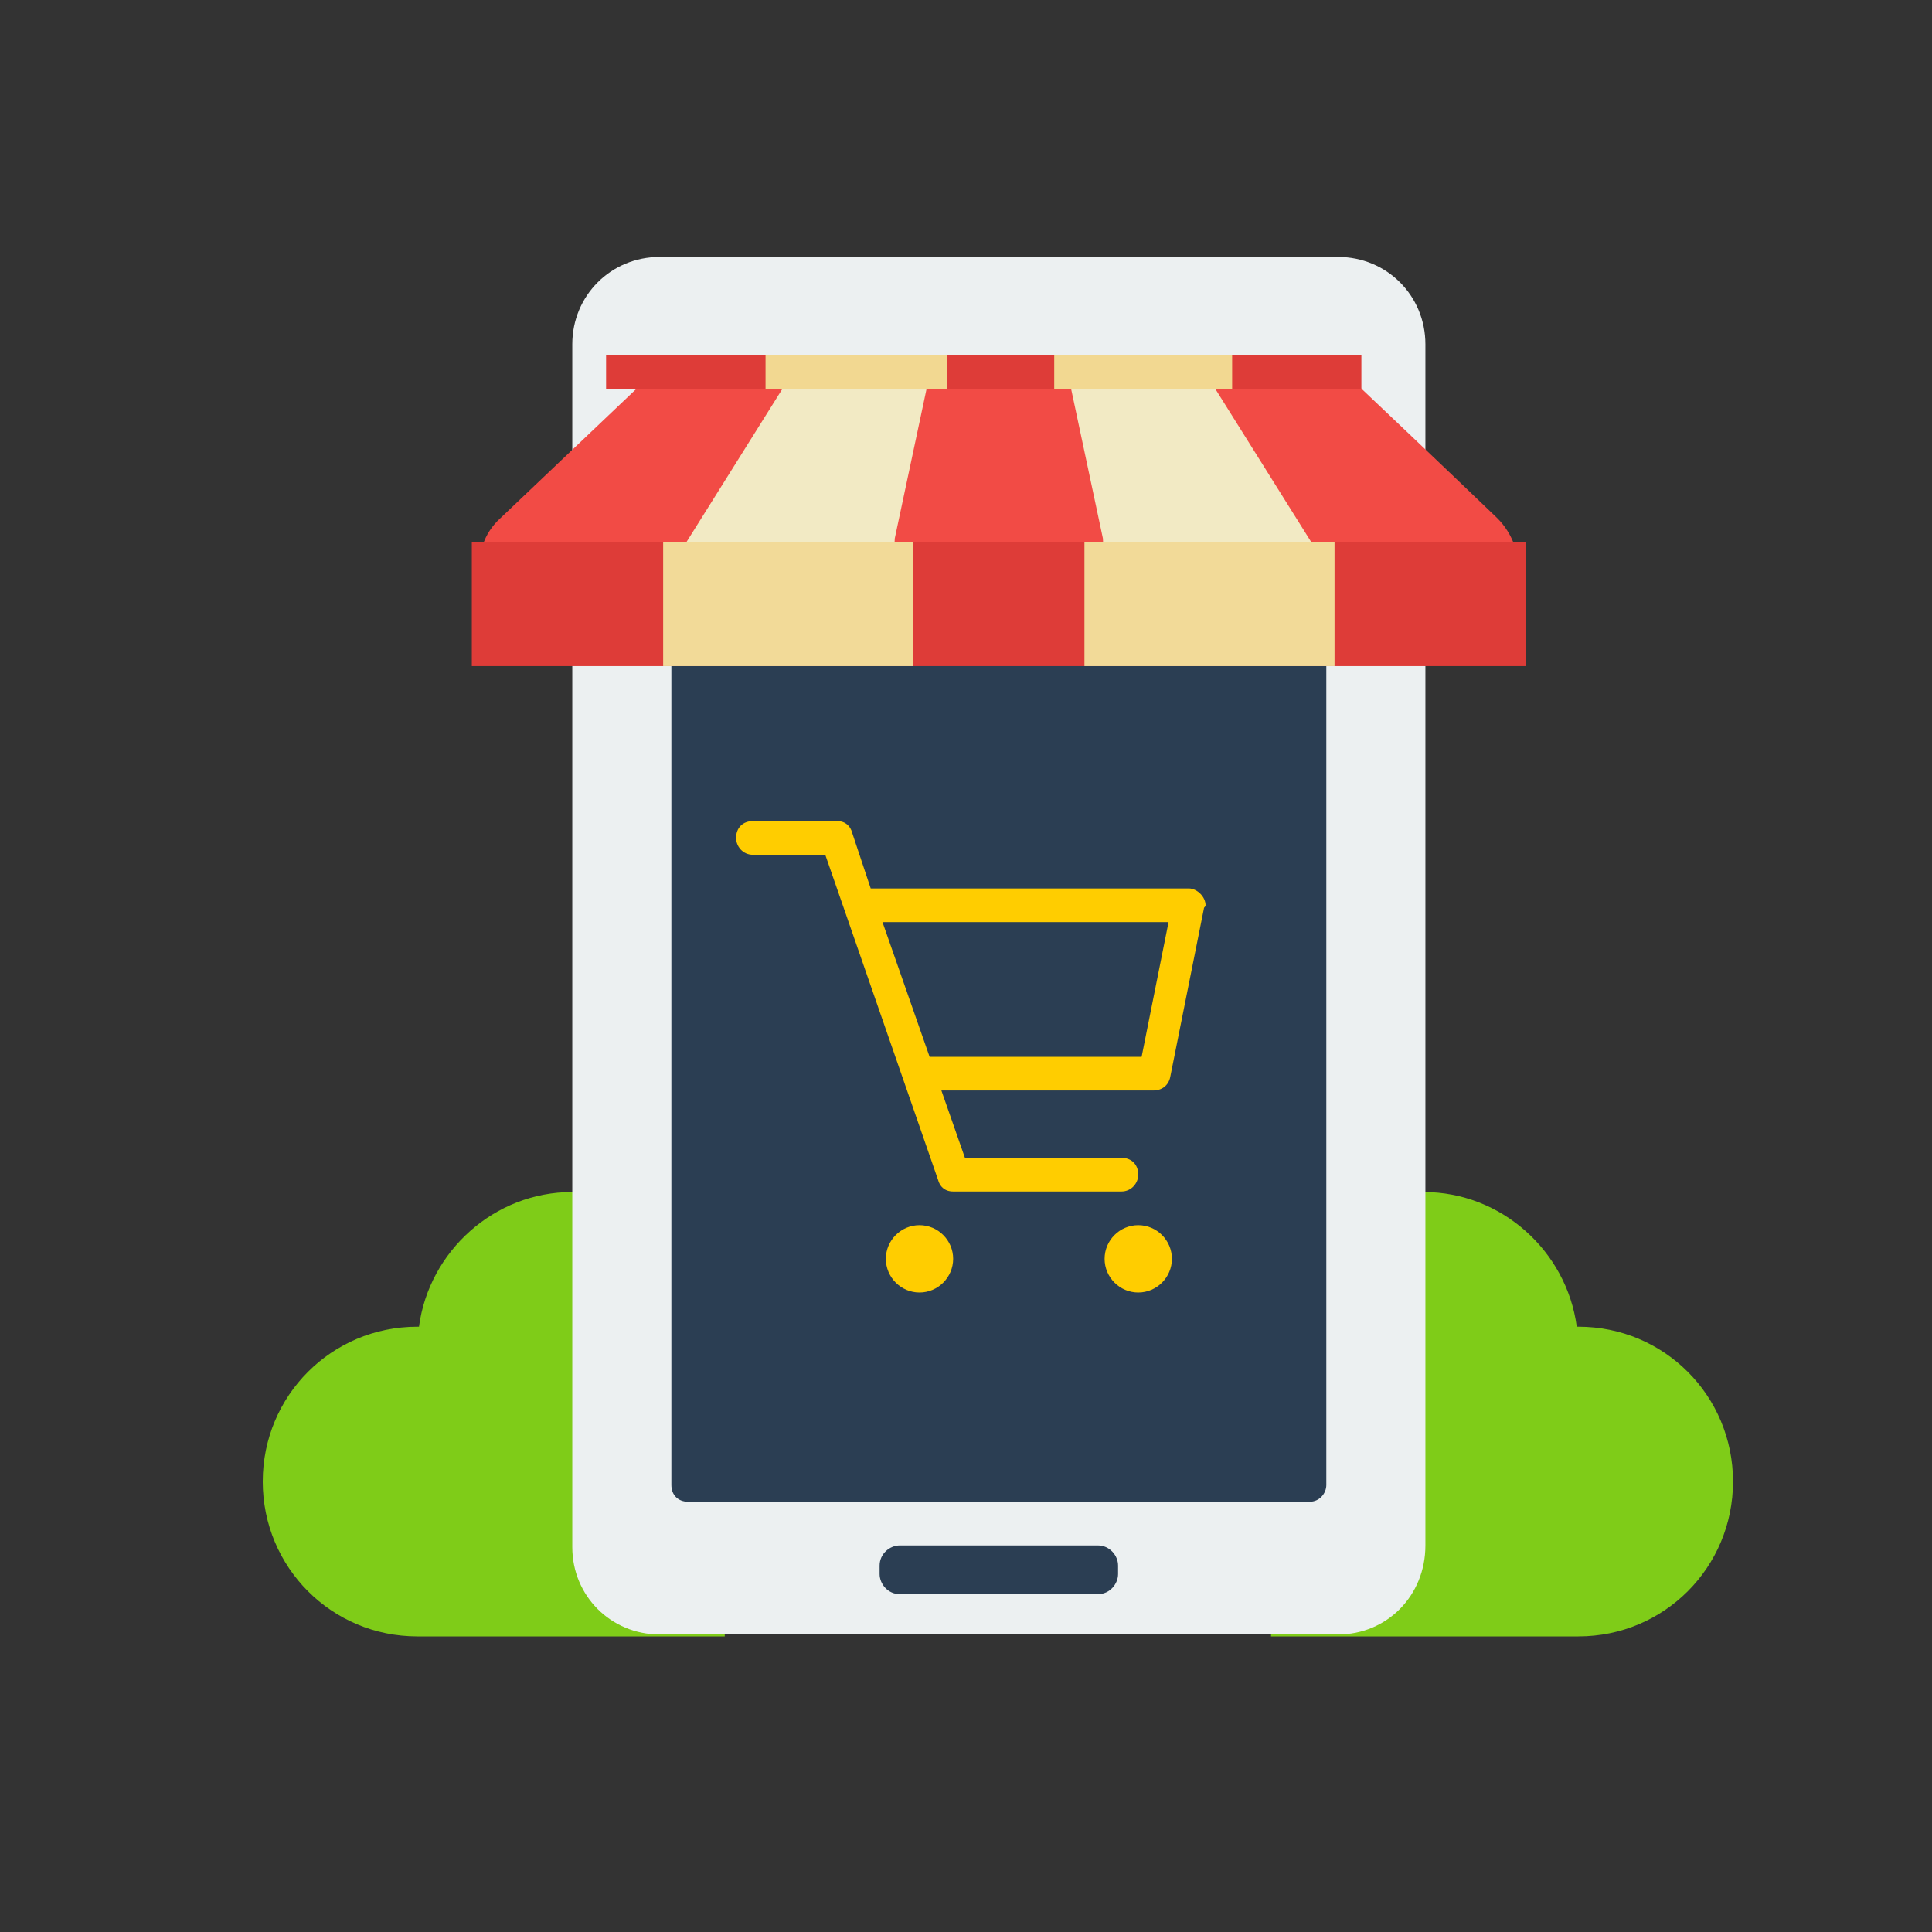 <?xml version="1.0" encoding="UTF-8"?>
<svg width="1000px" height="1000px" viewBox="0 0 1000 1000" version="1.1" xmlns="http://www.w3.org/2000/svg" xmlns:xlink="http://www.w3.org/1999/xlink">
    <rect x="0" y="0" width="1000" height="1000" fill="#333333" stroke="none"/>
    <!-- Generator: Sketch 55.1 (78136) - https://sketchapp.com -->
    <title>编组 45</title>
    <desc>Created with Sketch.</desc>
    <g id="上传2" stroke="none" stroke-width="1" fill="none" fill-rule="evenodd">
        <g id="4" transform="translate(-276, -4679)">
            <g id="编组-45" transform="translate(276, 4679)">
                <rect id="矩形备份-5" x="0" y="0" width="1000" height="1000"></rect>
                <g id="Ecommerce" transform="translate(136, 133)">
                    <path d="M239.13,572.864 C239.13,570.25 240,567.636 240,564.152 C240,560.667 240,558.924 239.13,555.439 L239.13,553.697 L239.13,553.697 C233.913,514.492 200.87,484 160,484 C120,484 86.087,514.492 80.87,553.697 C80.87,553.697 80,553.697 80,553.697 C35.652,553.697 0,589.417 0,633.848 C0,678.28 35.652,714 80,714 C81.739,714 82.609,714 84.348,714 L239.13,714 L239.13,572.864 Z" id="路径" fill="#7FCC18" fill-rule="nonzero"></path>
                    <path d="M521.87,572.864 C521.87,570.25 521,567.636 521,564.152 C521,560.667 521,558.924 521.87,555.439 L521.87,553.697 L521.87,553.697 C527.087,514.492 560.13,484 601,484 C641,484 674.913,514.492 680.13,553.697 C680.13,553.697 681,553.697 681,553.697 C725.348,553.697 761,589.417 761,633.848 C761,678.28 725.348,714 681,714 C679.261,714 678.391,714 676.652,714 L521.87,714 L521.87,572.864 Z" id="路径" fill="#7FCC18" fill-rule="nonzero"></path>
                    <g id="编组" transform="translate(160, 0)" fill-rule="nonzero">
                        <path d="M396.585,713 L45.415,713 C20.208,713 0.215,693.001 0.215,667.785 L0.215,45.215 C0.215,19.999 20.208,0 45.415,0 L396.585,0 C421.792,0 441.785,19.999 441.785,45.215 L441.785,666.916 C441.785,693.001 421.792,713 396.585,713 Z" id="路径" fill="#ECF0F1"></path>
                        <path d="M381.808,644.309 L60.192,644.309 C54.977,644.309 51.5,640.83 51.5,635.613 L51.5,60.866 C51.5,55.649 54.977,52.171 60.192,52.171 L381.808,52.171 C387.023,52.171 390.5,55.649 390.5,60.866 L390.5,635.613 C390.5,639.961 387.023,644.309 381.808,644.309 Z" id="路径" fill="#2B3E53"></path>
                        <path d="M272.285,692.132 L169.715,692.132 C163.631,692.132 159.285,686.915 159.285,681.698 L159.285,677.35 C159.285,671.263 164.5,666.916 169.715,666.916 L272.285,666.916 C278.369,666.916 282.715,672.133 282.715,677.35 L282.715,681.698 C282.715,686.915 278.369,692.132 272.285,692.132 Z" id="路径" fill="#2B3E53"></path>
                    </g>
                    <path d="M487.129,337.314 L487.129,337.314 L469.71,424.457 L469.71,424.457 C468.839,428.814 465.355,431.429 461,431.429 L351.258,431.429 L363.452,466.286 L444.452,466.286 C449.677,466.286 453.161,469.771 453.161,475 C453.161,479.357 449.677,483.714 444.452,483.714 L357.355,483.714 C353,483.714 350.387,481.1 349.516,477.614 L349.516,477.614 L291.161,309.429 L253.71,309.429 C248.484,309.429 245,305.071 245,300.714 C245,295.486 248.484,292 253.71,292 L297.258,292 C301.613,292 304.226,294.614 305.097,298.1 L305.097,298.1 L314.677,326.857 L479.29,326.857 C483.645,326.857 488,331.214 488,335.571 C488,336.443 487.129,336.443 487.129,337.314 L487.129,337.314 Z M320.774,344.286 L345.161,414 L348.645,414 L454.903,414 L468.839,344.286 L320.774,344.286 L320.774,344.286 Z M339.935,501.143 C349.516,501.143 357.355,508.986 357.355,518.571 C357.355,528.157 349.516,536 339.935,536 C330.355,536 322.516,528.157 322.516,518.571 C322.516,508.986 330.355,501.143 339.935,501.143 L339.935,501.143 Z M453.161,501.143 C462.742,501.143 470.581,508.986 470.581,518.571 C470.581,528.157 462.742,536 453.161,536 C443.581,536 435.742,528.157 435.742,518.571 C435.742,508.986 443.581,501.143 453.161,501.143 L453.161,501.143 Z" id="形状" fill="#FFCD00"></path>
                    <g id="编组" transform="translate(108, 50)" fill-rule="nonzero">
                        <path d="M111.412,97.4 C112.281,129.59 131.394,154.82 161.8,154.82 C192.206,154.82 211.319,129.59 219.137,97.4 L219.137,97.4 C219.137,129.59 242.594,156.56 273,156.56 C303.406,156.56 326.863,129.59 326.863,97.4 L326.863,97.4 C330.337,129.59 353.794,155.69 384.2,155.69 C414.606,155.69 435.456,129.59 434.587,97.4 L434.587,97.4 C438.062,129.59 464.994,156.56 495.4,156.56 C519.725,156.56 537.969,139.16 541.444,115.67 C543.181,104.36 538.837,93.05 531.019,85.22 C508.431,63.47 457.175,14.75 445.012,3.44 C443.275,1.7 441.538,0.83 438.931,0.83 L107.069,0.83 C104.463,0.83 102.725,1.7 100.987,3.44 L14.981,85.22 C6.294,93.05 2.819,104.36 4.556,115.67 C8.9,139.16 27.144,156.56 50.6,156.56 C81.006,156.56 107.938,129.59 111.412,97.4 L111.412,97.4 Z" id="路径" fill="#F24B45"></path>
                        <g fill="#DE3C38" id="矩形">
                            <rect x="0.212" y="97.4" width="545.575" height="64.38"></rect>
                            <rect x="69.713" y="0.83" width="390.938" height="17.4"></rect>
                        </g>
                        <path d="M171.356,1.7 L111.412,97.4 L111.412,97.4 C108.806,130.46 131.394,156.56 161.8,156.56 C192.206,156.56 218.269,128.72 219.137,95.66 L239.119,1.7 L171.356,1.7 Z" id="路径" fill="#F2EAC4"></path>
                        <path d="M374.644,1.7 L434.587,97.4 L434.587,97.4 C437.194,130.46 414.606,156.56 384.2,156.56 C353.794,156.56 327.731,128.72 326.863,95.66 L306.881,1.7 L374.644,1.7 Z" id="路径" fill="#F2EAC4"></path>
                        <g transform="translate(99.25, 0)" id="矩形">
                            <rect fill="#F2DA98" x="0" y="97.4" width="129.444" height="64.38"></rect>
                            <rect fill="#F2D891" x="52.994" y="0.83" width="93.825" height="17.4"></rect>
                        </g>
                        <g transform="translate(301.062, 0)" id="矩形">
                            <rect fill="#F2DA98" x="16.244" y="97.4" width="129.444" height="64.38"></rect>
                            <rect fill="#F2D891" x="0.606" y="0.83" width="92.088" height="17.4"></rect>
                        </g>
                    </g>
                </g>
            </g>
        </g>
    </g>
</svg>